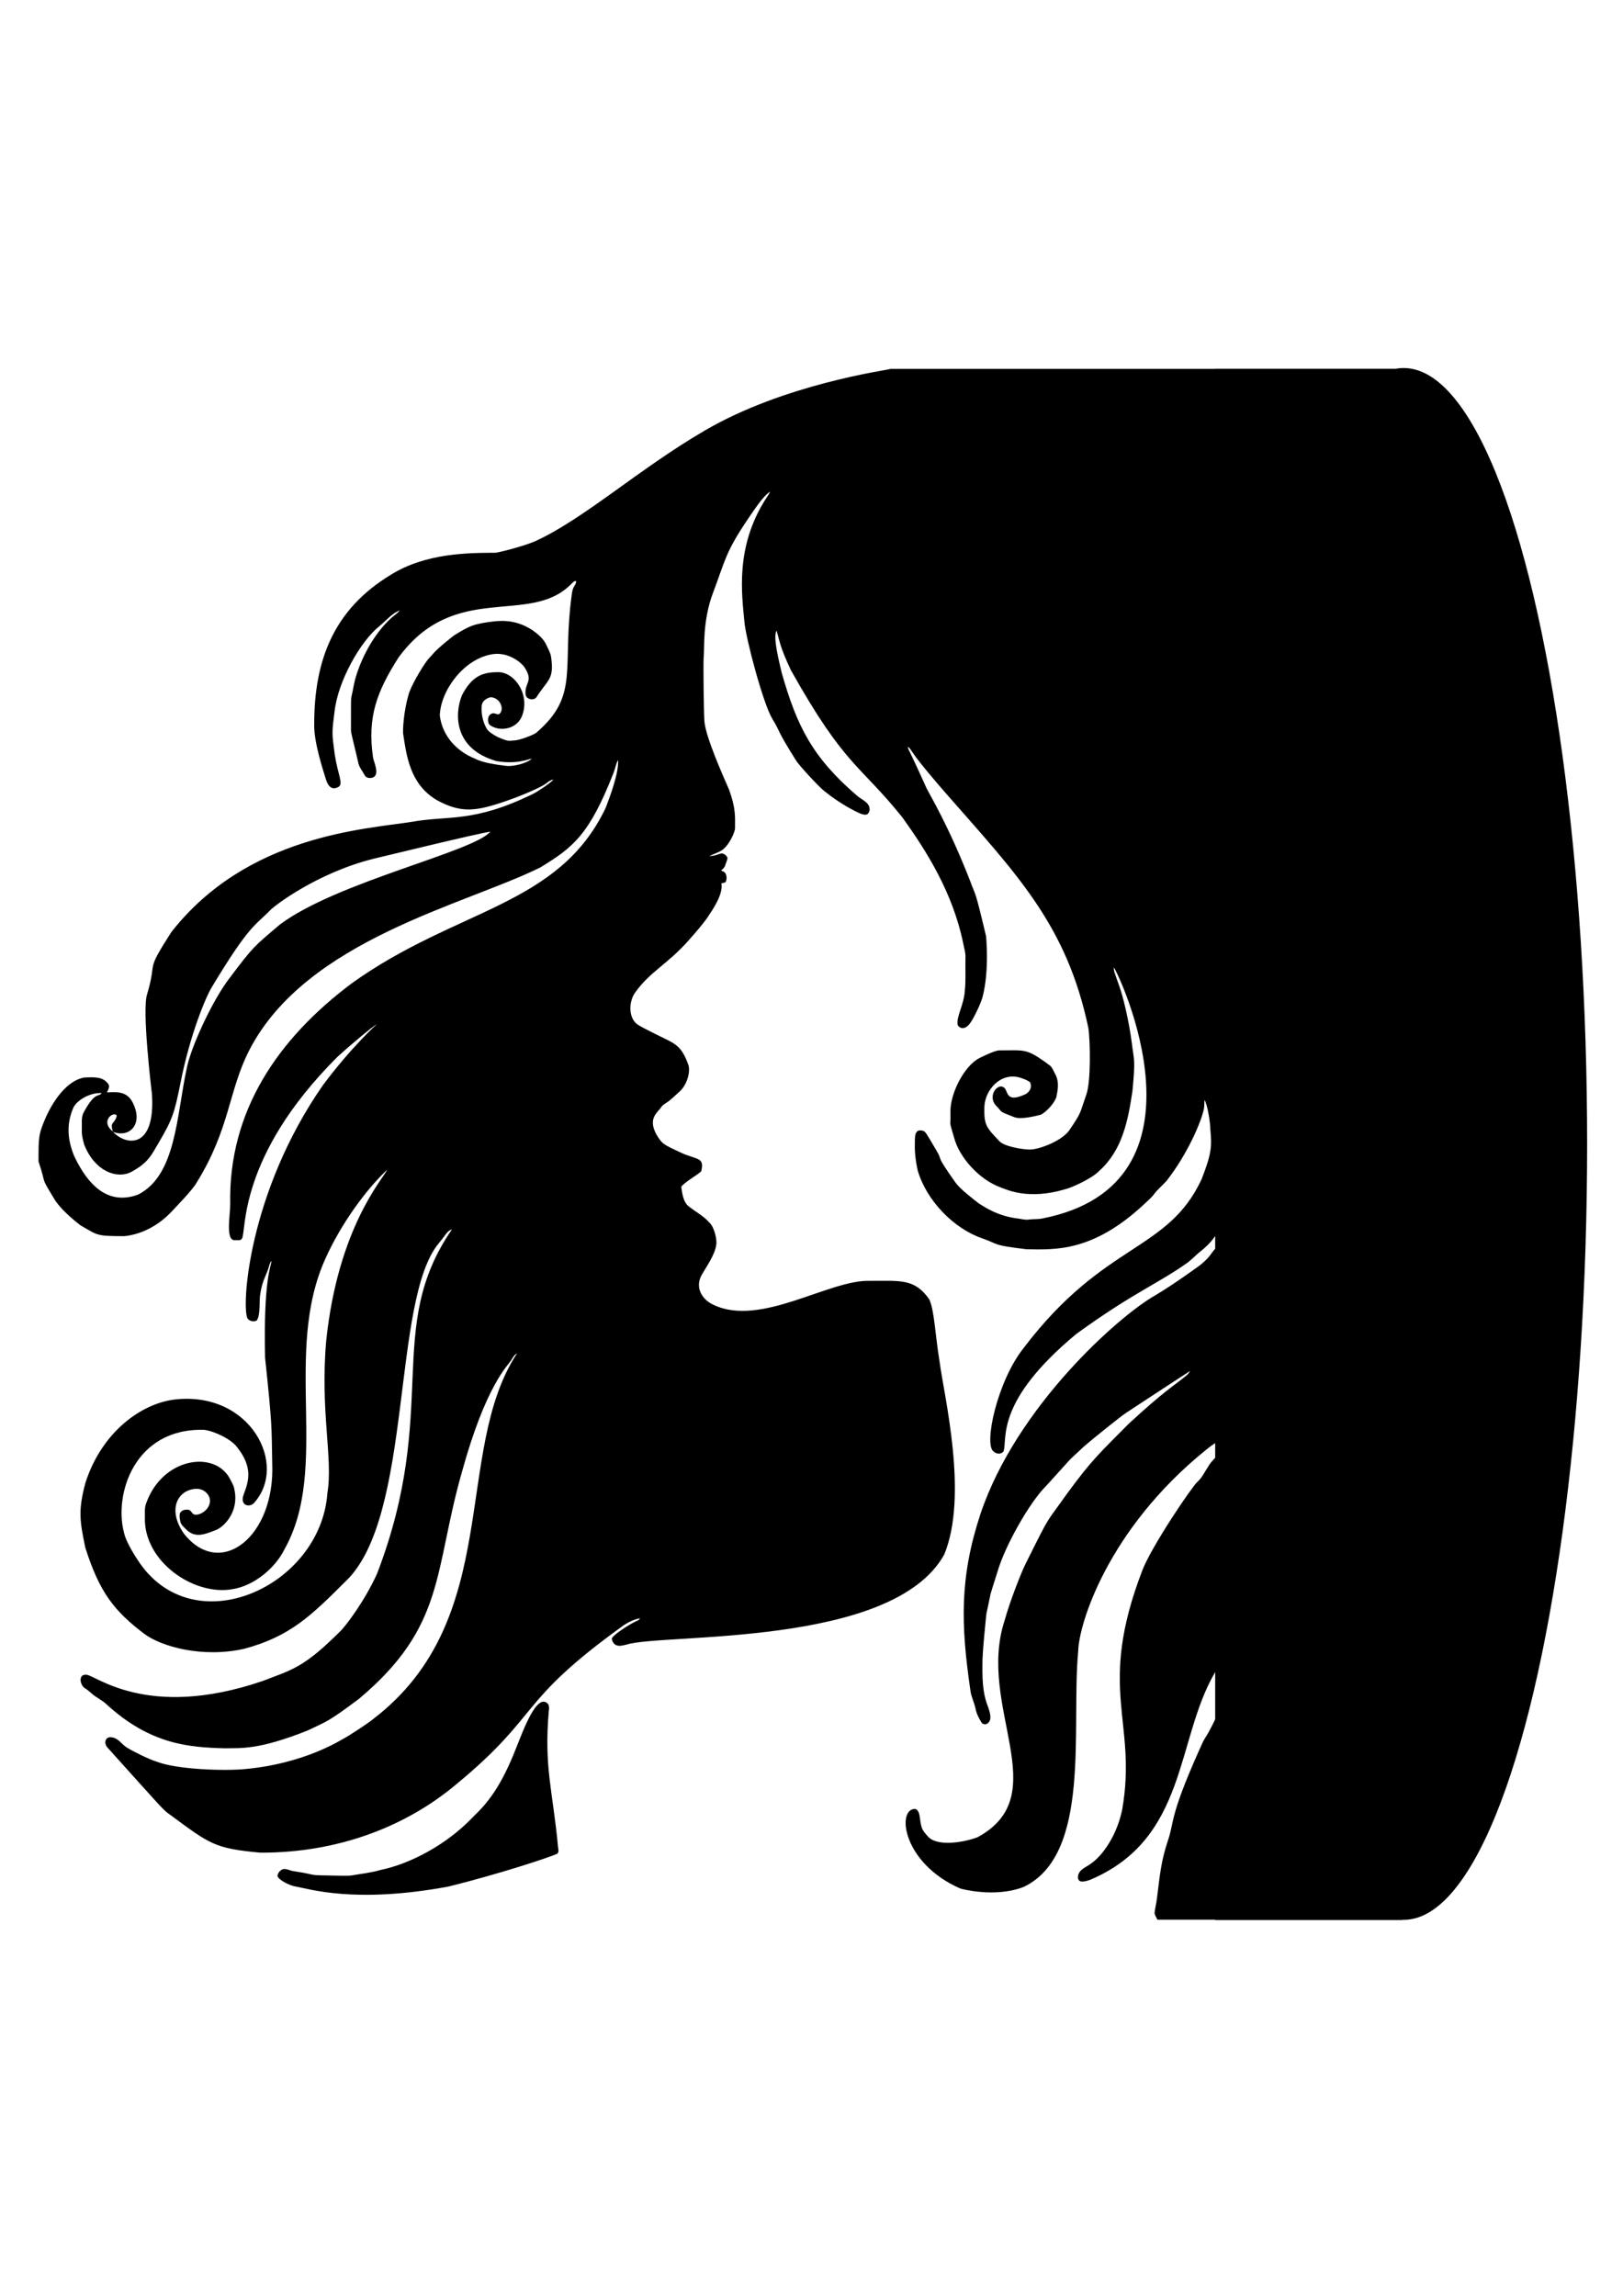 <?xml version="1.0" encoding="UTF-8" standalone="no"?>
<svg
   xmlns:dc="http://purl.org/dc/elements/1.1/"
   xmlns:cc="http://creativecommons.org/ns#"
   xmlns:rdf="http://www.w3.org/1999/02/22-rdf-syntax-ns#"
   xmlns:svg="http://www.w3.org/2000/svg"
   xmlns="http://www.w3.org/2000/svg"
   xmlns:sodipodi="http://sodipodi.sourceforge.net/DTD/sodipodi-0.dtd"
   xmlns:inkscape="http://www.inkscape.org/namespaces/inkscape"
   width="210mm"
   height="297mm"
   viewBox="0 0 210 297"
   version="1.1"
   id="svg1156"
   inkscape:version="1.0.2-2 (e86c870879, 2021-01-15)"
   sodipodi:docname="female-hair-silhouette-adj.svg">
  <defs
     id="defs1150" />
  <sodipodi:namedview
     id="base"
     pagecolor="#ffffff"
     bordercolor="#666666"
     borderopacity="1.0"
     inkscape:pageopacity="0.0"
     inkscape:pageshadow="2"
     inkscape:zoom="0.35"
     inkscape:cx="181.6673"
     inkscape:cy="560"
     inkscape:document-units="mm"
     inkscape:current-layer="layer1"
     inkscape:document-rotation="0"
     showgrid="false"
     inkscape:window-width="1544"
     inkscape:window-height="1020"
     inkscape:window-x="96"
     inkscape:window-y="0"
     inkscape:window-maximized="0" />
  <g
     inkscape:label="Laag 1"
     inkscape:groupmode="layer"
     id="layer1">
    <g
       id="g1904"
       transform="matrix(0.883,0,0,0.883,101.541,83.876)"
       style="stroke-width:1.133">
      <g
         id="g974"
         transform="matrix(-0.142,0,0,0.142,63.598,-40.943)"
         style="fill:#000000;fill-opacity:1;stroke-width:2.109">
        <path
           d="m 0,0 h 338.743 c 5.433,1.704 109.673,15.586 192.135,63.851 68.401,39.959 124.522,91.276 175.065,114.168 13.872,5.783 38.747,11.746 40.501,11.678 27.712,0.134 72.001,0.083 108.43,23.004 57.965,35.269 78.486,87.197 78.571,153.084 0.736,18.803 -9.294,48.465 -11.909,57.192 -2.206,7.505 -6.329,12.399 -13.392,8.115 -4.929,-3.211 1.018,-12.817 4.078,-32.969 3.013,-22.526 3.135,-21.925 0.251,-44.518 -3.361,-31.255 -26.753,-72.825 -46.483,-88.312 -6.72,-5.609 -12.451,-12.823 -20.796,-16.122 2.283,3.021 5.521,5.06 8.379,7.472 20.39,18.191 35.361,49.305 39.323,71.146 3.233,18.085 2.506,2.385 2.628,44.132 0.066,4.288 -1.021,5.935 -7.539,34.405 -0.854,4.762 -4.274,8.4 -6.415,12.599 -1.429,3.238 -5.697,3.787 -8.664,2.642 -7.635,-3.103 -0.517,-16.786 -0.108,-20.918 5.938,-41.447 -3.914,-67.723 -26.398,-102.957 -58.251,-79.385 -135.117,-32.14 -177.836,-75.468 -1.612,-1.382 -2.967,-3.638 -5.372,-3.394 -0.243,4.083 3.236,4.999 4.22,11.983 11,78.131 -8.588,105.617 36.938,144.616 2.174,1.887 16.681,7.676 22.483,7.912 5.524,0.063 4.765,1.974 17.395,-3.563 11.389,-6.246 10.897,-8.065 13.196,-12.464 2.574,-6.178 3.793,-13.019 3.204,-19.692 -0.346,-4.83 -5.074,-8.068 -9.47,-8.887 -10.533,0.853 -14.182,13.481 -8.488,17.456 2.493,0.86 4.816,-1.707 7.262,-0.644 5.23,1.642 5.177,9.874 1.91,12.18 -10.511,7.224 -28.401,3.703 -33.206,-10.642 -7.919,-22.477 9.16,-45.118 25.788,-44.173 15.469,0.038 26.439,4.246 36.552,23.763 7.764,18.998 8.782,55.22 -35.55,67.963 -21.13,3.569 -32.537,-2.002 -36.498,-2.486 4.669,4.72 19.512,8.395 26.425,7.424 8.478,-1.031 24.005,-3 31.973,-7.35 18.852,-7.516 33.898,-23.246 36.545,-44.633 -0.926,-26.144 -24.678,-57.613 -52.694,-62.943 -16.698,-3.496 -31.14,7.602 -35.021,13.69 -9.16,14.378 0.282,15.189 -0.792,26.994 0.21,5.683 -9.125,7.702 -11.631,2.798 -11.552,-17.969 -18.284,-17.676 -14.55,-41.883 0.867,-4.085 3.082,-7.709 4.776,-11.482 2.947,-6.584 8.745,-11.204 14.442,-15.323 18.451,-11.722 33.586,-10.324 51.556,-7.194 6.925,1.721 11.035,1.117 29.602,13.013 21.02,16.579 20.21,18.041 25.172,22.97 3.8,3.738 16.343,23.831 20.667,35.522 6.42,20.736 6.628,40.657 6.3,42.588 -3.447,22.381 -6.812,51.951 -34.527,68.423 -20.289,11.383 -33.692,10.361 -42.974,8.975 -18.871,-2.604 -62.765,-19.992 -70.489,-26.364 -2.08,-1.7 -4.376,-3.292 -7.106,-3.638 2.759,3.449 16.823,12.741 21.047,14.733 61.573,30.19 87.186,22.052 124.376,28.742 48.317,7.693 170.428,13.421 249.003,114.059 27.571,43.019 13.887,26.859 24.86,63.878 5.497,16.185 -4.422,98.304 -5.006,103.417 -3.541,57.063 26.895,52.904 40.196,38.571 -16.278,6.405 -30.231,-6.739 -21.812,-26.831 5.319,-13.964 14.617,-14.785 28.085,-13.785 -1.125,-2.683 -3.414,-6.13 -1.274,-8.847 5.342,-7.079 12.459,-7.179 25.07,-6.523 17.932,3.519 31.689,24.281 39.092,40.637 7.936,18.019 7.709,21.256 7.709,45.961 -8.911,26.459 -1.101,13.592 -15.912,38.103 -5.488,9.65 -18.455,20.885 -27.231,27.678 -18.559,10.714 -16.219,11.171 -45.629,11.258 -20.146,-2.255 -37.588,-12.891 -50.791,-27.726 -2.121,-2.359 -19.353,-19.816 -23.729,-27.732 -34.494,-55.803 -32.683,-94.856 -54.334,-136.677 -58.809,-113.728 -222.159,-149.6 -300.132,-188.254 -33.223,-20.356 -50.406,-32.829 -75.854,-98.269 -1.639,-4.152 -2.134,-8.732 -4.478,-12.593 -0.689,13.429 8.009,36.805 12.931,49.578 48.679,101.782 153.519,103.218 261.663,180.613 76.696,57.381 127.598,132.197 125.697,227.929 -0.104,11.776 5.405,38.61 -5.378,37.29 -2.235,-0.19 -5.318,0.759 -6.672,-1.585 -5.035,-6.888 5.134,-83.889 -98.418,-187.373 -14.759,-13.53 -36.259,-31.295 -40.928,-33.978 0,0 26.302,23.502 55.797,63.113 77.421,111.318 84.165,229.72 77.663,240.725 -2.188,2.696 -6.3,3.624 -9.395,1.978 -4.169,-5.232 -2.378,-21.02 -3.692,-27.495 -2.273,-14.691 -6.548,-19.498 -8.833,-27.76 -0.677,-2.195 -1.091,-4.613 -2.825,-6.259 0.811,6.318 8.416,20.422 6.706,99.868 -7.557,70.945 -6.643,70.836 -7.397,109.019 -3.058,75.872 53.519,119.922 91.008,72.698 17.381,-24.605 6.963,-44.99 -11.726,-46.361 -8.757,-0.881 -16.294,6.646 -14.862,14.252 1.69,9.854 14.551,15.033 17.734,11.068 1.294,-1.226 2.032,-3.299 3.956,-3.651 3.394,-0.766 7.716,0.203 9.226,3.692 0.542,2.642 0.102,5.378 -0.413,8 -0.501,3.387 -3.339,5.616 -5.555,7.946 -9.344,9.683 -18.566,6.04 -30.428,1.484 -9.175,-3.092 -24.742,-19.29 -19.976,-41.66 0.481,-4.43 3.055,-8.163 4.958,-12.071 16.117,-29.217 69.636,-21.114 86.212,25.917 1.897,4.742 1.104,9.937 1.301,14.916 0.937,45.32 -50.532,80.433 -89.91,73.666 -23.595,-3.5 -45.274,-23.002 -53.975,-40.921 -47.71,-84.239 2.26,-203.054 -42.872,-301.196 -15.48,-34.238 -40.949,-69.814 -63.336,-90.737 4.439,9.587 50.71,59.664 62.957,176.366 6.432,72.868 -7.228,121.654 -1.233,157.087 6.742,96.962 139.051,157.196 195.854,69.101 0.424,-0.679 11.854,-17.526 14.022,-28.024 10.575,-39.195 -10.428,-107.981 -82.486,-106.174 -10.401,1.236 -28.08,9.5 -34.222,17.985 -16.821,21.177 -11.681,35.521 -6.74,48.772 4.209,11.357 -5.729,13.616 -10.391,9.063 -36.116,-39.322 3.221,-115.952 81.355,-107.109 34.197,4 75.23,33.004 92.281,85.839 7.823,29.001 5.732,39.761 0.244,66.723 -14.828,46.888 -30.062,65.573 -60.261,88.732 -18.317,14.042 -61.38,25.531 -103.858,15.898 -47.315,-12.604 -69.54,-34.619 -104.203,-69.202 -70.559,-66.078 -47.304,-291.405 -96.84,-349.555 -8.195,-9.946 -7.727,-11.761 -13.324,-14.042 70.659,102.716 12.048,185.021 77.284,355.204 12.802,28.432 32.541,54.13 37.311,58.818 38.073,38.139 49.728,40.126 80.793,52.031 120.512,41.123 173.605,-7.449 182.503,-6.483 8.35,-0.201 5.582,11.3 0.975,13.887 -2.479,1.51 -4.688,3.394 -6.835,5.331 -4.816,4.362 -10.967,6.943 -15.655,11.468 -45.621,41.699 -85.891,44.28 -122.08,45.236 -16.008,-0.419 -33.97,2.094 -85.311,-18.364 -19.662,-9.588 -19.808,-7.81 -53.169,-32.82 -89.498,-75.166 -76.798,-131.459 -106.093,-233.991 -24.483,-89.065 -47.32,-109.698 -50.757,-115.163 -1.721,-2.608 -3.15,-5.656 -6.09,-7.099 66.734,101.276 13.329,273.878 148.247,377.057 5.01,4.364 27.188,18.706 30.55,20.281 2.797,1.342 40.193,25.92 102.103,31.532 19.621,2.029 70.645,0.663 91.583,-7.878 7.582,-2.264 24.236,-10.562 30.76,-14.713 4.595,-2.892 8.95,-10.681 17.273,-10.296 4.325,0.707 5.842,5.665 2.716,10.018 -57.858,64.179 -57.584,64.81 -65.734,70.381 -40.498,29.846 -45.219,34.407 -92.62,38.726 -80.954,0.237 -151.199,-27.495 -202.689,-70.977 -88.007,-72.778 -60.978,-83.679 -172.281,-163.678 -5.108,-3.279 -10.689,-6.171 -16.745,-7.092 0.65,1.687 2.418,2.263 3.929,2.967 4.964,2.021 24.214,13.946 25.185,18.059 -0.488,2.872 -2.188,5.9 -5.121,6.835 -3.394,1.152 -6.97,-0.095 -10.31,-0.833 -37.886,-11.902 -274.393,3.223 -327.695,-92.925 -25.063,-60.955 0.104,-163.25 4.721,-198.218 4.898,-29.936 5.429,-53.686 10.791,-65.077 15.247,-21.905 30.585,-18.866 60.877,-19.048 42.427,-1.534 112.726,47.992 161.666,24.813 11.99,-5.465 19.434,-17.918 12.335,-30.774 -5.484,-9.587 -13.516,-20.577 -15.072,-31.011 -1.055,-4.473 1.583,-18.082 7.126,-23.241 6.245,-7.065 14.821,-11.312 22.029,-17.233 5.966,-5.43 6.595,-18.121 6.889,-19.854 -5.981,-6.225 -13.914,-10.086 -20.505,-15.566 -3.836,-15.067 4.336,-11.719 21.067,-19.441 18.342,-8.684 18.913,-8.602 24.962,-18.425 9.399,-16.931 -1.078,-22.768 -4.762,-28.396 -2.005,-3.075 -5.582,-4.362 -8.305,-6.632 -3.705,-3.035 -7.187,-6.34 -10.723,-9.565 -7.997,-7.167 -11.521,-21.208 -8.867,-27.976 5.128,-14.139 9.83,-18.738 17.511,-23.18 3.571,-2.16 29.706,-14.248 35.218,-18.296 9.408,-7.248 8.388,-23.881 2.052,-32.63 -15.234,-21.501 -33.651,-29.49 -54.584,-53.162 -5.315,-5.874 -17.98,-20.312 -22.069,-27.401 -15.634,-22.727 -12.341,-30.842 -12.403,-32.142 -1.477,-0.373 -3.055,-0.542 -4.376,-1.314 -1.172,-2.764 -1.348,-6.178 0.169,-8.847 0.887,-1.775 2.96,-2.283 4.606,-3.096 -1.795,-1.429 -3.678,-3.008 -4.315,-5.311 -0.732,-2.533 -2.019,-4.911 -2.391,-7.526 0.854,-2.513 3.218,-4.552 5.914,-4.742 1.463,-0.014 2.831,0.616 4.193,1.097 2.784,1.07 5.778,1.511 8.745,1.632 -4.2,-2.005 -8.684,-3.421 -12.688,-5.812 -7.717,-4.864 -14.16,-19.326 -13.907,-23.316 0.223,-9.308 -1.558,-18.101 6.144,-39.329 7.083,-16.346 23.797,-53.716 25.422,-70.144 0.661,-5.782 1.295,-57.92 0.847,-66.059 -1.171,-8.628 1.61,-37.211 -9.802,-67.265 -12.781,-33.924 -12.79,-41.773 -35.929,-75.861 -5.257,-7.652 -15.44,-23.603 -22.787,-28.2 0.982,2.703 2.845,4.938 4.356,7.35 31.932,49.908 24.641,99.089 22.097,126.686 -1.358,17.082 -19.434,85.063 -28.864,100.376 -9.945,16.546 -3.19,9.163 -24.352,42.764 -3.249,5.505 -25.183,28.901 -29.236,31.682 -17.178,13.996 -33.266,21.416 -34.303,21.947 -5.655,2.657 -10.897,4.541 -12.335,-1.741 -1.258,-7.901 7.392,-10.747 12.823,-15.384 46.275,-39.684 62.22,-72.133 77.758,-126.828 2.51,-10.917 9.43,-37.419 5.284,-43.421 -3.548,11.838 -3.179,16.042 -14.774,40.759 -56.053,100.072 -71,96.854 -115.279,152.21 -24.25,33.828 -51.774,76.957 -62.571,129.822 -0.955,4.87 -2.561,9.693 -2.262,14.72 0.298,11.285 -0.569,22.611 0.644,33.856 0.823,14.776 9.122,26.859 7.323,35.685 -1.812,2.776 -6.815,5.971 -12.911,-2.256 -3.384,-4.686 -11.053,-20.027 -12.938,-27.705 -6.878,-27.328 -3.474,-61.508 -3.319,-62.198 11.935,-50.376 10.32,-39.996 16.373,-56.745 22.157,-56.636 40.592,-86.926 45.074,-95.844 19.103,-42.555 18.298,-38.179 19.312,-42.472 -2.303,1.104 -3.36,3.556 -4.803,5.514 -7.651,11.729 -32.722,40.26 -34.039,41.815 -73.428,83.917 -125.1,135.921 -147.543,242.655 -1.935,12.185 -2.905,55.517 2.215,69.223 6.897,19.497 4.303,17.036 17.321,36.234 7.639,11.223 31.494,20.133 40.935,20.051 7.9,-0.057 26.417,-3.208 31.343,-8.63 14.217,-14.87 15.818,-17.068 15.472,-35.434 -0.618,-17.414 -16.68,-35.82 -36.396,-30.239 -3.739,1.213 -7.621,2.418 -10.75,4.898 -2.888,6.336 2.102,11.181 5.074,12.464 21.26,9.743 16.977,-4.686 22.401,-7.39 6.516,-4.161 16.924,9.718 7.255,19.455 -6.965,6.886 -1.175,4.785 -18.378,11.428 -6.618,2.754 -21.595,-1.015 -27.014,-2.357 -2.299,-0.475 -12.696,-8.594 -16.393,-18.046 -1.558,-7.235 -2.906,-15.099 0.183,-22.137 6.115,-12.318 4.239,-8.699 10.96,-14.096 19.967,-14.154 21.426,-12.263 47.438,-12.22 4.442,-0.076 16.17,5.671 20.105,7.621 15.499,7.301 30.564,35.57 30.564,55.397 -0.549,17.313 2.102,6.785 -3.841,27.19 -5.278,19.903 -25.538,43.265 -48.793,51.489 -5.508,1.907 -27.599,12.872 -65.517,1.639 -7.775,-1.89 -28.1,-11.344 -35.285,-18.892 -24.096,-21.445 -29.899,-52.318 -34.452,-82.716 -3.137,-33.514 -1.506,-31.018 0.481,-47.715 3.24,-25.633 9.612,-50.743 13.067,-60.091 5.585,-15.94 5.705,-15.488 5.778,-19.577 -4.285,4.513 -108.997,223.482 73.849,259.103 4.545,0.942 9.213,0.42 13.785,1.111 3.807,0.528 7.546,-0.63 11.299,-1.084 21.599,-2.531 35.914,-12.951 40.095,-15.438 5.773,-4.365 19.905,-15.43 24.054,-21.365 22.494,-31.666 12.583,-21.165 19.732,-33.064 10.339,-17.61 11.592,-20.162 14.002,-20.613 9.392,-2.927 8.365,7.556 8.434,13.88 -0.019,1.381 0.646,10.576 -2.906,26.926 -9.133,31.336 -37.282,60.077 -66.676,70.151 -18.887,6.735 -9.732,6.849 -45.555,11.224 -29.604,0.48 -67.79,2.86 -120.047,-45.169 -3.848,-3.841 -8.278,-7.126 -11.529,-11.536 -3.922,-5.277 -9.152,-9.355 -13.399,-14.34 C 32.262,809.918 18.067,777.022 15.28,763.13 c -0.474,-2.926 -0.264,-5.907 -0.542,-8.847 -3.305,4.92 -6.188,25.416 -6.008,30.191 -1.57,17.115 -1.626,24.68 9.131,51.868 35.123,74.858 100.023,64.278 182.76,172.864 28.163,34.72 42.226,101.299 31.695,107.773 -2.642,2.798 -8.196,3.163 -10.29,-0.413 -4.078,-13.321 8.906,-51.194 -74.974,-120.86 C 87.41,952.423 62.767,944.038 31.489,921.572 c -4.505,-3.583 -8.434,-7.824 -12.959,-11.38 -5.033,-3.97 -9.748,-8.434 -13.453,-13.69 -1.47,-2.005 -3.36,-3.631 -5.08,-5.406 V 0 m 751.698,477.507 c 18.136,21.024 158.228,51.704 216.969,95.607 27.418,23.2 27.572,22.771 51.922,55.106 17.474,22.361 40.38,71.722 44.471,93.71 10.522,48.383 10.757,110.122 50.174,129.992 31.26,11.477 51.857,-10.026 65.985,-39.898 6.876,-17.05 8.058,-32.629 0.975,-49.348 -2.858,-7.443 -17.247,-16.47 -29.527,-15.458 3.826,4.496 6.843,-1.893 18.52,19.59 1.998,3.475 2.188,7.6 2.073,11.516 -0.274,9.086 1.046,9.388 -2.432,21.954 -10.777,27.562 -33.808,35.923 -48.488,28.274 -18.187,-9.82 -20.95,-17.753 -28.532,-30.374 -14.128,-24.224 -15.934,-29.748 -22.273,-61.026 -9.992,-51.031 -26.457,-89.544 -32.298,-99.096 C 999.928,572.714 994.348,574.503 978.675,558.334 974.496,553.84 930.303,519.832 871.823,505.301 867.74,504.412 760.71,478.254 751.695,477.507 M 1137.24,770.31 c 0.318,2.953 2.039,5.412 3.936,7.6 2.195,2.581 0.691,5.981 0.149,8.867 13.503,-10.979 -1.062,-21.273 -4.085,-16.467 z"
           id="path964"
           style="fill:#000000;fill-opacity:1;stroke-width:2.109" />
        <path
           d="m 0,903.966 c 9.095,8.55 6.685,10.436 19.089,20.559 0.679,0.552 27.758,20.318 46.571,31.35 37.164,21.048 142.949,114.431 180.247,225.436 21.601,65.446 20.363,113.829 10.452,181.9 -0.752,6.611 -3.99,12.579 -5.338,19.055 -0.935,5.135 -3.401,9.829 -6.124,14.219 -1.11,2.221 -6.403,3.772 -8.914,-2.656 -0.948,-4.437 0.623,-8.894 1.998,-13.067 4.484,-11.23 6.269,-22.857 5.9,-44.268 0.439,-9.116 -3.996,-52.026 -4.159,-52.708 -6.638,-29.61 -0.878,-9.238 -11.231,-42.35 -7.74,-27.176 -33.66,-72.611 -50.134,-88.738 -30.312,-33.098 -17.629,-20.792 -39.465,-41.145 -8.75,-7.635 -38.121,-31.116 -42.554,-33.985 -15.414,-10.32 -66.76,-43.717 -66.777,-43.726 1.016,1.66 2.113,3.319 3.651,4.559 13.003,10.771 22.429,15.434 60.132,50.31 28.417,28.908 36.741,35.474 63.174,71.641 22.738,32.253 16.059,18.682 42.533,71.865 4.328,8.302 16.325,38.768 21.873,58.804 29.47,89.066 -53.089,180.153 28.03,223.926 16.304,6.086 43.022,9.569 51.57,-1.233 2.344,-2.71 4.972,-5.392 6.022,-8.908 2.524,-7.19 0.971,-16.998 6.577,-19.089 19.663,-0.614 13.506,56.141 -46.517,82.175 -0.725,0.297 -35.84,9.863 -65.423,-1.755 -70.04,-33.784 -48.676,-164.067 -56.115,-243.15 -0.485,-27.449 -30.106,-125.103 -131.096,-207.079 -4.389,-3.604 -8.894,-7.119 -13.975,-9.693 V 903.966 Z"
           id="path966"
           style="fill:#000000;fill-opacity:1;stroke-width:2.109" />
        <path
           d="m 0,1119.397 c 3.773,4.491 8.373,8.339 11.191,13.568 3.55,5.196 6.13,11.204 10.967,15.404 5.817,5.34 46.859,65.822 56.657,91.021 47.674,123.969 4.78,155.514 20.918,247.329 5.806,27.639 20.909,47.708 32.054,55.323 4.616,3.789 13.773,6.244 13.534,14.53 -0.325,6.045 -7.39,4.179 -12.708,2.229 C 32.309,1516.294 44.502,1414.97 4.362,1345.666 3.17,1343.614 1.558,1341.866 0,1340.105 Z"
           id="path968"
           style="fill:#000000;fill-opacity:1;stroke-width:2.109" />
        <path
           d="m 724.708,1421.947 c 15.776,40.724 29.932,57.754 44.295,71.533 27.421,29.041 65.279,48.858 95.871,55.207 9.863,2.886 20.112,3.922 30.198,5.704 3.963,0.474 7.973,0.115 11.956,0.224 39.399,-0.699 17.525,-0.091 48.095,-4.742 3.624,-0.474 6.964,-2.899 10.737,-1.938 2.913,1.179 5.439,4.031 5.48,7.269 -2.077,4.63 -13.732,9.954 -18.642,10.56 -13.207,2.218 -60.823,18.078 -157.839,0.047 -52.506,-13.052 -104.211,-30.049 -112.346,-33.944 -1.89,-1.924 -0.826,-4.85 -0.63,-7.187 5.543,-59.078 14.52,-81.056 9.517,-139.976 -0.495,-2.384 -0.488,-4.931 0.643,-7.126 11.402,-12.917 25.886,27.609 32.665,44.369 z"
           id="path970"
           style="fill:#000000;fill-opacity:1;stroke-width:2.109" />
        <path
           d="m 0,1386.154 c 4.803,8.718 8.542,18.032 14.097,26.337 2.594,4.166 4.281,8.806 6.401,13.229 30.974,69.338 25.069,72.732 32.149,93.141 6.968,20.888 8.222,35.751 11.109,58.737 0.596,5.229 1.937,10.357 2.54,15.594 -0.366,2.459 -1.897,4.593 -2.981,6.808 H 0 Z"
           id="path972"
           style="fill:#000000;fill-opacity:1;stroke-width:2.109" />
      </g>
      <rect
         style="font-variation-settings:normal;vector-effect:none;fill:#000000;fill-opacity:1;fill-rule:evenodd;stroke:none;stroke-width:0.599;stroke-linecap:butt;stroke-linejoin:miter;stroke-miterlimit:4;stroke-dasharray:none;stroke-dashoffset:0;stroke-opacity:1;stop-color:#000000"
         id="rect1035"
         width="27.424"
         height="227.272"
         x="63.069"
         y="-40.963" />
      <ellipse
         style="font-variation-settings:normal;vector-effect:none;fill:#000000;fill-opacity:1;fill-rule:evenodd;stroke:#000000;stroke-width:5.663;stroke-linecap:butt;stroke-linejoin:miter;stroke-miterlimit:4;stroke-dasharray:none;stroke-dashoffset:0;stroke-opacity:0;stop-color:#000000"
         id="path1057"
         cx="90.697"
         cy="72.604"
         rx="26.876"
         ry="113.674" />
    </g>
  </g>
</svg>
